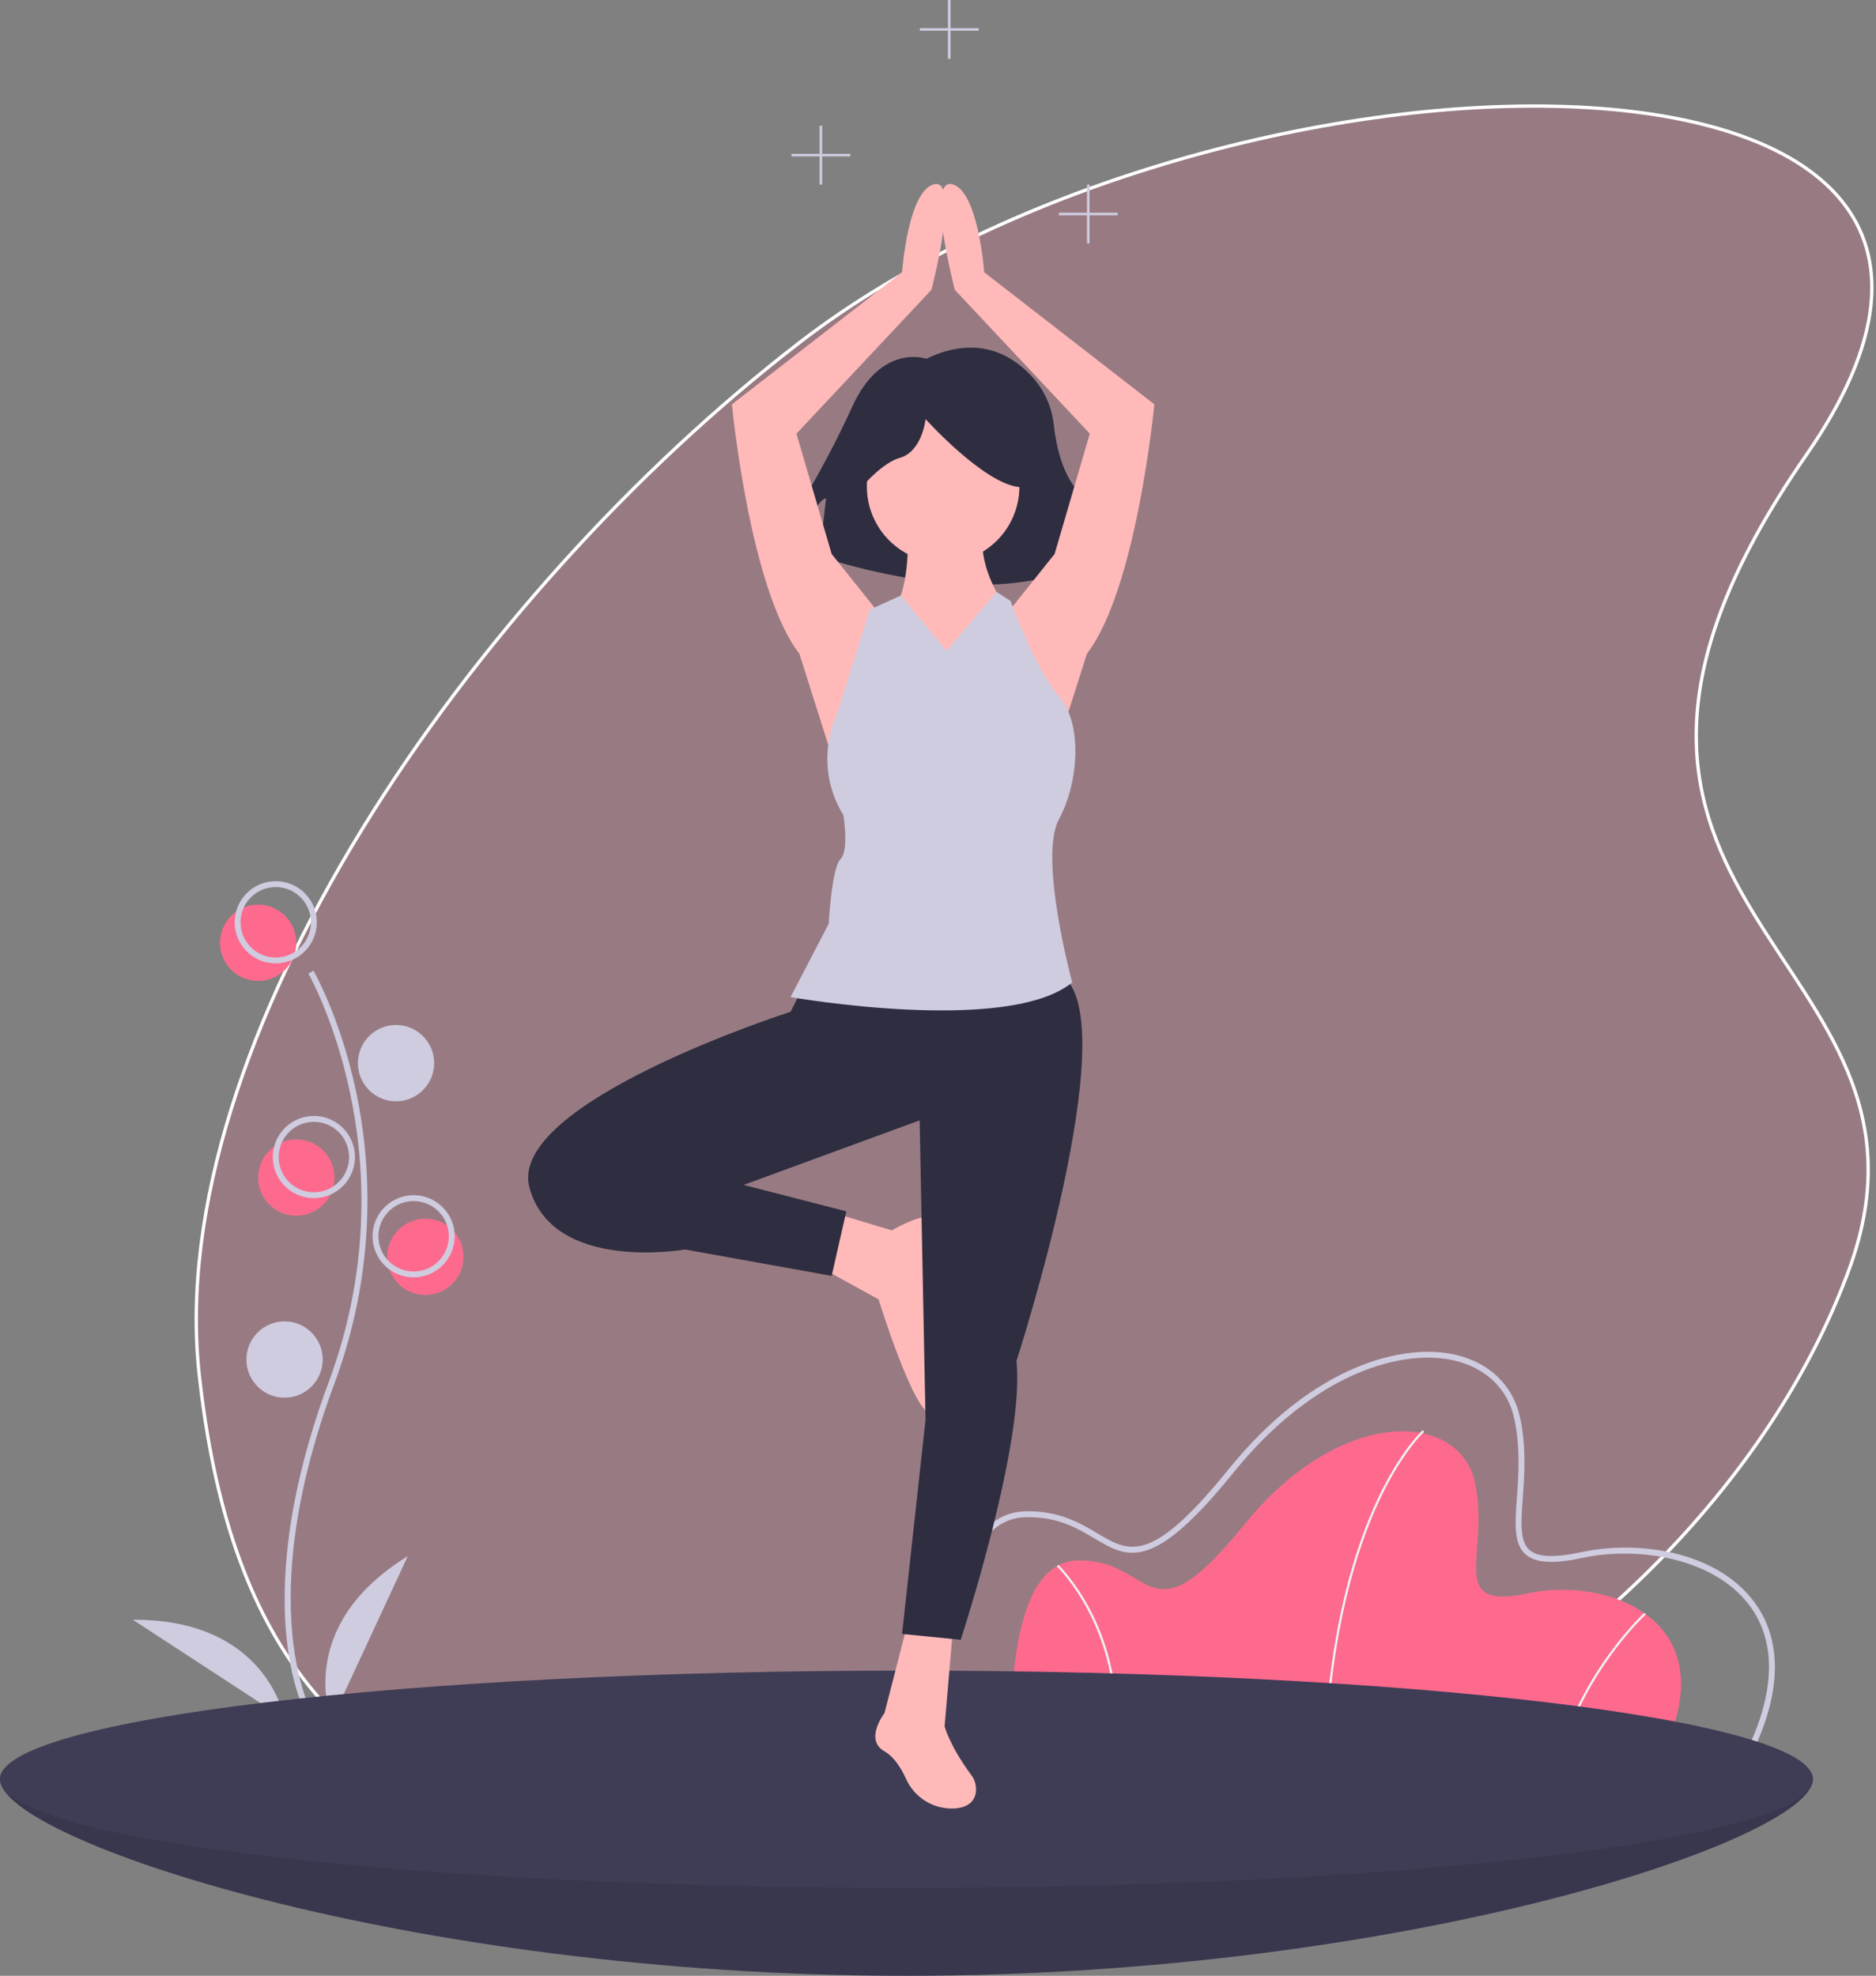 <svg width="565" height="595" viewBox="0 0 565 595" fill="none" xmlns="http://www.w3.org/2000/svg">
<rect x="0" y="0" width="565" height="595" fill="#808080" stroke="none"/>
<path d="M60 414C68.8 494 101 536 173 555C358.803 604.031 515.802 495 557 382C592 286 449.021 274 544.021 137C639.021 7.62939e-06 367 6 241 103C141.42 179.661 49 314 60 414Z" fill="#FD6A8D" fill-opacity="0.2" stroke="white"/>
<g clip-path="url(#clip0)">
<path d="M546 535.789C546 553.848 423.774 595 273 595C122.226 595 0 553.848 0 535.789C0 517.73 122.226 529.603 273 529.603C423.774 529.603 546 517.73 546 535.789Z" fill="#3F3D56"/>
<path opacity="0.1" d="M546 535.789C546 553.848 423.774 595 273 595C122.226 595 0 553.848 0 535.789C0 517.73 122.226 529.603 273 529.603C423.774 529.603 546 517.73 546 535.789Z" fill="black"/>
<path d="M77.748 295.411C84.091 295.411 89.233 290.268 89.233 283.923C89.233 277.578 84.091 272.434 77.748 272.434C71.404 272.434 66.262 277.578 66.262 283.923C66.262 290.268 71.404 295.411 77.748 295.411Z" fill="#FD6A8D"/>
<path d="M128.107 389.972C134.45 389.972 139.592 384.828 139.592 378.483C139.592 372.138 134.45 366.995 128.107 366.995C121.764 366.995 116.621 372.138 116.621 378.483C116.621 384.828 121.764 389.972 128.107 389.972Z" fill="#FD6A8D"/>
<path d="M89.233 366.111C95.576 366.111 100.718 360.967 100.718 354.622C100.718 348.277 95.576 343.133 89.233 343.133C82.89 343.133 77.748 348.277 77.748 354.622C77.748 360.967 82.89 366.111 89.233 366.111Z" fill="#FD6A8D"/>
<path d="M92.896 517.692C92.694 517.36 87.913 509.375 86.255 492.795C84.735 477.583 85.713 451.943 99.007 416.176C124.191 348.419 93.203 293.748 92.886 293.204L94.415 292.317C94.495 292.455 102.491 306.393 107.215 328.589C113.457 358.015 111.184 388.612 100.663 416.792C75.522 484.434 94.213 516.455 94.404 516.771L92.896 517.692Z" fill="#CFCCE0"/>
<path d="M83.049 290.109C80.602 290.109 78.211 289.383 76.177 288.024C74.143 286.664 72.557 284.732 71.621 282.471C70.685 280.211 70.44 277.723 70.917 275.323C71.395 272.923 72.573 270.718 74.302 268.988C76.032 267.258 78.236 266.079 80.635 265.602C83.035 265.125 85.522 265.37 87.782 266.306C90.042 267.242 91.974 268.828 93.333 270.863C94.692 272.897 95.418 275.29 95.418 277.737C95.414 281.017 94.109 284.162 91.791 286.481C89.472 288.801 86.328 290.105 83.049 290.109ZM83.049 267.132C80.952 267.132 78.902 267.754 77.159 268.919C75.415 270.084 74.056 271.74 73.254 273.678C72.451 275.616 72.241 277.748 72.65 279.805C73.059 281.863 74.069 283.752 75.552 285.235C77.035 286.718 78.924 287.729 80.98 288.138C83.037 288.547 85.168 288.337 87.106 287.534C89.043 286.732 90.699 285.372 91.864 283.628C93.029 281.884 93.65 279.834 93.65 277.737C93.647 274.925 92.529 272.229 90.542 270.241C88.554 268.253 85.859 267.135 83.049 267.132Z" fill="#CFCCE0"/>
<path d="M119.272 331.645C125.615 331.645 130.757 326.501 130.757 320.156C130.757 313.811 125.615 308.668 119.272 308.668C112.929 308.668 107.786 313.811 107.786 320.156C107.786 326.501 112.929 331.645 119.272 331.645Z" fill="#CFCCE0"/>
<path d="M94.534 360.808C92.088 360.808 89.696 360.083 87.662 358.723C85.628 357.364 84.043 355.431 83.107 353.171C82.17 350.91 81.925 348.422 82.403 346.022C82.88 343.622 84.058 341.418 85.788 339.687C87.518 337.957 89.722 336.779 92.121 336.301C94.52 335.824 97.007 336.069 99.267 337.005C101.527 337.942 103.459 339.528 104.818 341.562C106.177 343.597 106.903 345.989 106.903 348.436C106.899 351.716 105.595 354.861 103.276 357.18C100.957 359.5 97.813 360.805 94.534 360.808ZM94.534 337.831C92.437 337.831 90.387 338.453 88.644 339.618C86.9 340.784 85.541 342.44 84.739 344.378C83.937 346.315 83.727 348.448 84.136 350.505C84.545 352.562 85.555 354.452 87.037 355.935C88.52 357.418 90.409 358.428 92.466 358.837C94.522 359.246 96.654 359.036 98.591 358.234C100.528 357.431 102.184 356.072 103.349 354.328C104.514 352.584 105.136 350.533 105.136 348.436C105.133 345.624 104.015 342.929 102.027 340.941C100.04 338.953 97.345 337.834 94.534 337.831V337.831Z" fill="#CFCCE0"/>
<path d="M124.573 384.669C122.126 384.669 119.735 383.944 117.701 382.584C115.667 381.225 114.082 379.292 113.145 377.032C112.209 374.771 111.964 372.283 112.442 369.883C112.919 367.483 114.097 365.279 115.827 363.548C117.556 361.818 119.76 360.64 122.16 360.162C124.559 359.685 127.046 359.93 129.306 360.866C131.566 361.803 133.498 363.389 134.857 365.423C136.216 367.458 136.942 369.85 136.942 372.297C136.938 375.577 135.634 378.722 133.315 381.041C130.996 383.361 127.852 384.666 124.573 384.669ZM124.573 361.692C122.476 361.692 120.426 362.314 118.683 363.479C116.939 364.645 115.58 366.301 114.778 368.239C113.975 370.176 113.765 372.309 114.175 374.366C114.584 376.423 115.593 378.313 117.076 379.796C118.559 381.279 120.448 382.289 122.504 382.698C124.561 383.107 126.693 382.897 128.63 382.095C130.567 381.292 132.223 379.933 133.388 378.189C134.553 376.445 135.175 374.394 135.175 372.297C135.172 369.485 134.054 366.79 132.066 364.802C130.078 362.813 127.384 361.695 124.573 361.692Z" fill="#CFCCE0"/>
<path d="M85.699 420.903C92.042 420.903 97.184 415.759 97.184 409.414C97.184 403.069 92.042 397.926 85.699 397.926C79.356 397.926 74.214 403.069 74.214 409.414C74.214 415.759 79.356 420.903 85.699 420.903Z" fill="#CFCCE0"/>
<path d="M99.835 518.114C99.835 518.114 88.35 489.835 122.806 468.625L99.835 518.114Z" fill="#CFCCE0"/>
<path d="M85.71 517.601C85.71 517.601 80.483 487.528 40.026 487.786L85.71 517.601Z" fill="#CFCCE0"/>
<path d="M500.357 528.719H304.862C304.862 528.719 300.899 470.583 324.346 469.923C347.792 469.262 345.15 495.687 374.54 459.352C403.93 423.017 439.595 424.999 444.218 446.47C448.841 467.941 435.302 485.117 460.069 479.832C484.836 474.547 520.5 488.42 500.357 528.719Z" fill="#FD6A8D"/>
<path d="M399.309 528.733L398.65 528.706C400.188 490.43 408.202 465.837 414.654 451.946C421.66 436.864 428.41 430.758 428.478 430.698L428.917 431.192C428.85 431.251 422.178 437.296 415.229 452.277C408.813 466.108 400.842 490.6 399.309 528.733Z" fill="#F2F2F2"/>
<path d="M470.064 528.812L469.43 528.627C477.064 502.415 495.043 485.866 495.224 485.701L495.667 486.19C495.488 486.353 477.644 502.786 470.064 528.812Z" fill="#F2F2F2"/>
<path d="M335.653 528.765L334.999 528.674C337.589 509.988 332.91 495.49 328.529 486.618C323.785 477.012 318.372 471.766 318.318 471.714L318.775 471.237C318.83 471.29 324.327 476.617 329.121 486.326C333.544 495.28 338.267 509.912 335.653 528.765Z" fill="#F2F2F2"/>
<path d="M526.889 529.603H283.776L283.72 528.779C283.58 526.73 280.479 478.392 296.137 461.145C299.637 457.289 303.854 455.266 308.669 455.13C318.875 454.84 325.289 458.664 330.463 461.733C340.213 467.519 346.655 471.342 370.076 442.387C395.448 411.019 422.823 404.27 438.56 408.023C448.728 410.448 455.736 417.301 457.788 426.827C459.73 435.846 459.111 444.321 458.614 451.131C458.082 458.417 457.662 464.172 460.654 466.78C463.151 468.956 468.136 469.154 476.34 467.403C493.028 463.842 516.312 466.889 528 481.994C534.288 490.12 539.241 504.892 527.133 529.115L526.889 529.603ZM285.435 527.836H525.795C534.817 509.525 535.099 494.057 526.602 483.075C515.881 469.219 493.388 465.572 476.709 469.131C467.795 471.034 462.484 470.72 459.493 468.113C455.835 464.925 456.284 458.781 456.852 451.002C457.341 444.305 457.949 435.97 456.06 427.199C454.158 418.366 447.631 412.003 438.151 409.742C422.916 406.106 396.305 412.77 371.449 443.498C347.069 473.64 339.724 469.284 329.561 463.253C324.324 460.146 318.378 456.623 308.719 456.897C304.403 457.018 300.61 458.848 297.445 462.333C283.372 477.834 285.091 521.301 285.435 527.836Z" fill="#CFCCE0"/>
<path d="M273 568.488C423.774 568.488 546 553.848 546 535.789C546 517.73 423.774 503.091 273 503.091C122.226 503.091 0 517.73 0 535.789C0 553.848 122.226 568.488 273 568.488Z" fill="#3F3D56"/>
<path d="M279.003 108.036C279.003 108.036 265.355 103.161 256.581 122.663C247.807 142.166 234.159 163.619 234.159 163.619L241.958 165.57C241.958 165.57 243.908 151.918 248.782 149.967L246.832 167.52C246.832 167.52 305.324 187.998 331.646 165.57L330.671 158.744C330.671 158.744 334.571 159.719 334.571 165.57L337.495 162.644C337.495 162.644 334.571 156.793 325.797 148.992C320.038 143.872 318.059 134.131 317.379 128.04C316.869 122.954 314.835 118.142 311.543 114.233C305.713 107.473 295.088 100.289 279.003 108.036Z" fill="#2F2E41"/>
<path d="M264.607 184.502L250.471 166.827L239.869 130.593L280.51 87.29C280.51 87.29 289.345 53.708 281.393 55.475C273.442 57.243 271.675 81.988 271.675 81.988L220.432 121.756C220.432 121.756 225.733 177.432 240.752 196.874L252.238 233.108L264.607 184.502Z" fill="#FFB9B9"/>
<path d="M303.481 184.502L317.617 166.827L328.218 130.593L287.578 87.29C287.578 87.29 278.743 53.708 286.694 55.475C294.646 57.243 296.413 81.988 296.413 81.988L347.655 121.756C347.655 121.756 342.354 177.432 327.335 196.874L315.85 233.108L303.481 184.502Z" fill="#FFB9B9"/>
<path d="M284.044 169.478C296.73 169.478 307.015 159.191 307.015 146.501C307.015 133.811 296.73 123.524 284.044 123.524C271.357 123.524 261.073 133.811 261.073 146.501C261.073 159.191 271.357 169.478 284.044 169.478Z" fill="#FFB9B9"/>
<path d="M273.442 158.873C273.442 158.873 274.325 177.432 269.024 183.618C263.723 189.804 258.422 221.619 284.044 222.503C309.665 223.386 307.014 195.99 307.014 195.99L301.714 180.967C301.714 180.967 293.762 169.478 296.413 158.873H273.442Z" fill="#FFB9B9"/>
<path d="M249.587 364.785L268.582 370.529C268.582 370.529 284.044 361.25 284.044 370.088C284.044 378.925 278.743 390.414 280.51 398.367C282.277 406.321 285.811 425.763 280.51 425.763C275.209 425.763 264.607 391.297 264.607 391.297L246.937 381.576L249.587 364.785Z" fill="#FFB9B9"/>
<path d="M273.442 488.509L266.374 515.905C266.374 515.905 260.189 523.859 266.374 527.394C269.276 529.052 271.4 532.463 272.837 535.615C274.089 538.454 276.185 540.839 278.84 542.446C281.494 544.052 284.579 544.802 287.674 544.594C290.69 544.344 293.23 543.151 293.848 540.052C294.019 539.08 293.986 538.082 293.75 537.124C293.515 536.165 293.082 535.265 292.48 534.483C285.963 525.674 284.485 519.882 284.485 519.882L287.136 488.951L273.442 488.509Z" fill="#FFB9B9"/>
<path d="M256.334 150.582C256.334 150.582 264.133 139.855 270.957 137.905C277.781 135.954 278.756 126.203 278.756 126.203C278.756 126.203 296.304 145.706 307.027 146.681C317.751 147.656 308.002 123.278 308.002 123.278L288.505 118.402L269.982 120.352L255.359 130.104L256.334 150.582Z" fill="#2F2E41"/>
<path d="M241.636 297.621L238.102 304.691C238.102 304.691 152.403 332.087 159.471 357.715C166.539 383.344 206.296 376.274 206.296 376.274L250.471 384.227L254.888 364.785L223.966 356.831L276.976 337.389L278.743 427.531L271.675 492.044L289.345 493.812C289.345 493.812 308.782 434.601 306.131 409.856C306.131 409.856 338.82 309.109 320.267 294.086C301.714 279.062 241.636 297.621 241.636 297.621Z" fill="#2F2E41"/>
<path d="M285.08 196.003L271.294 179.337L261.956 183.618L252.238 214.549C252.238 214.549 244.286 229.573 254.005 245.48C254.005 245.48 255.772 256.085 253.121 258.736C250.471 261.387 249.587 278.178 249.587 278.178L238.102 300.272C238.102 300.272 303.481 311.761 322.918 295.853C322.918 295.853 312.718 258.24 318.903 246.751C325.087 235.263 325.971 217.65 318.903 209.697C311.835 201.743 304.364 180.967 304.364 180.967L300.085 178.23L285.08 196.003Z" fill="#CFCCE0"/>
<path d="M336.619 64.058H328.146V55.582H327.376V64.058H318.903V64.828H327.376V73.304H328.146V64.828H336.619V64.058Z" fill="#CFCCE0"/>
<path d="M256.088 46.336H247.615V37.86H246.845V46.336H238.372V47.106H246.845V55.582H247.615V47.106H256.088V46.336Z" fill="#CFCCE0"/>
<path d="M294.743 8.476H286.27V0H285.5V8.476H277.026V9.246H285.5V17.722H286.27V9.246H294.743V8.476Z" fill="#CFCCE0"/>
</g>
<defs>
<clipPath id="clip0">
<rect width="546" height="595" fill="white"/>
</clipPath>
</defs>
</svg>
